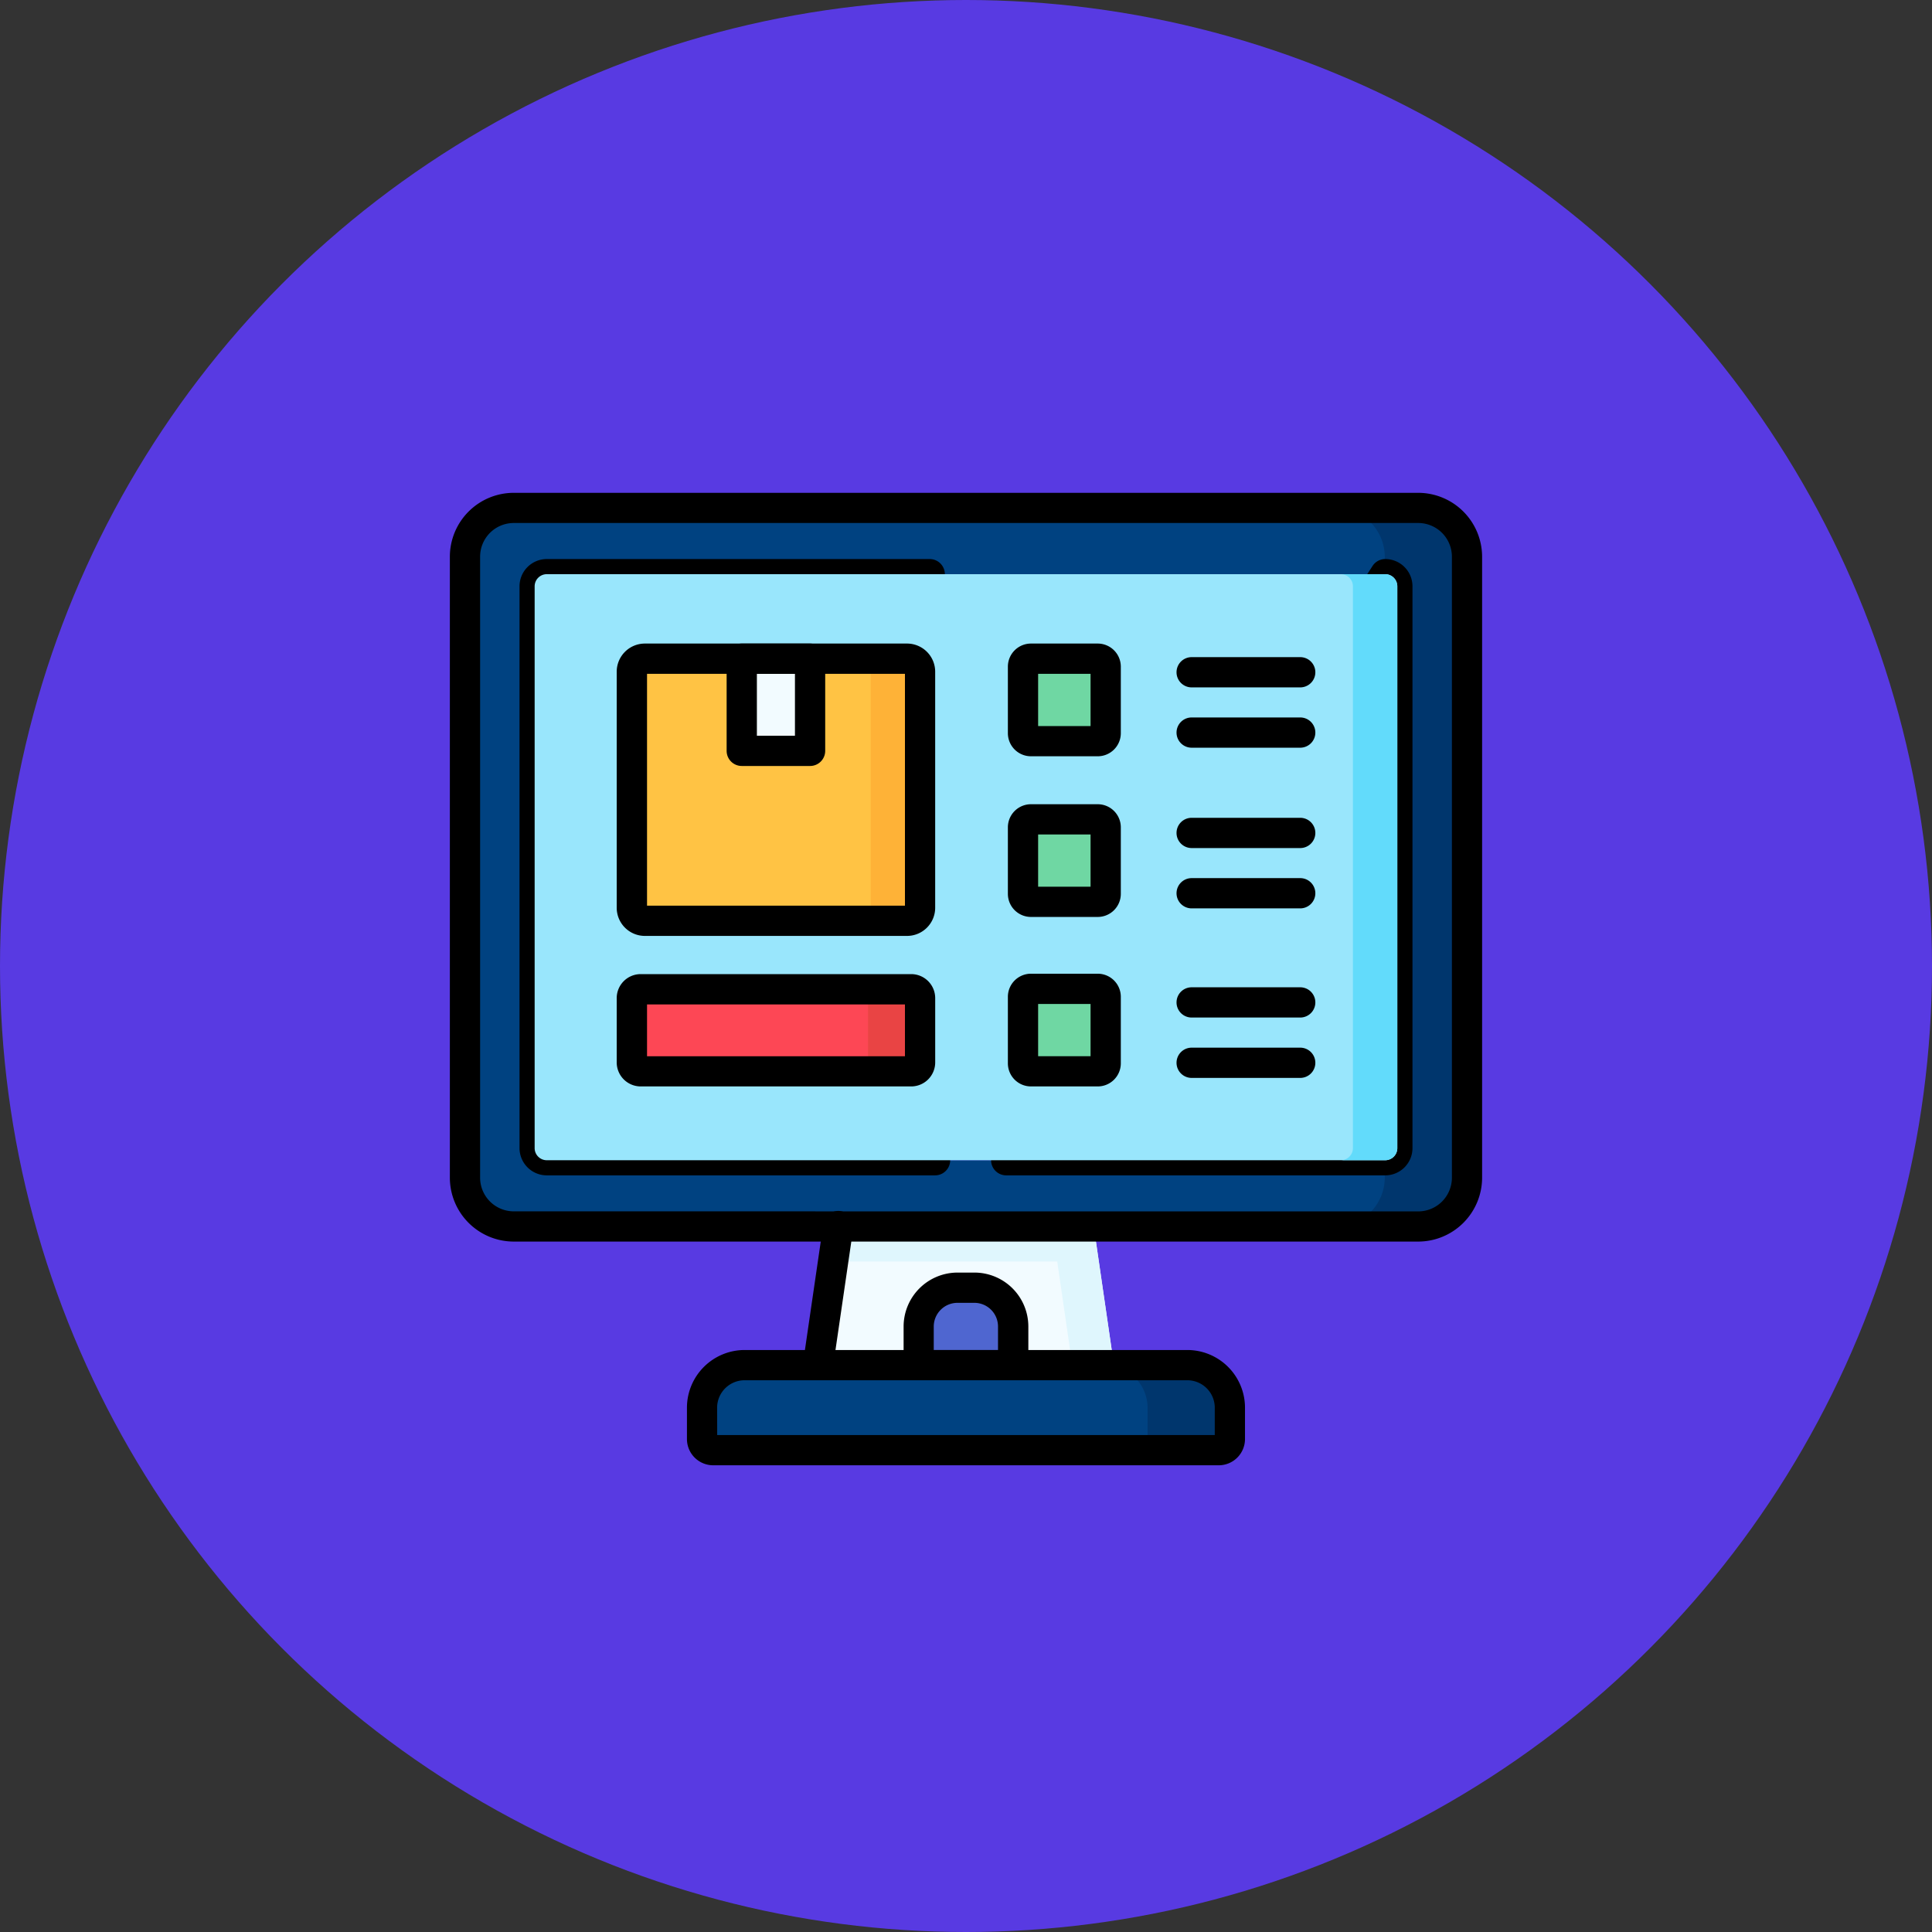<svg xmlns="http://www.w3.org/2000/svg" width="105" height="105" viewBox="0 0 105 105">
  <rect x="0" y="0" width="105" height="105" fill="#333333" stroke="none"/>
  <g id="Grupo_961263" data-name="Grupo 961263" transform="translate(-390 -27997)">
    <g id="Grupo_956876" data-name="Grupo 956876" transform="translate(3186 36422)">
      <circle id="_240_F_321763424_EUgnpmBP81OrR6HvnHsT5Mthjtk0JLcN" data-name="240_F_321763424_EUgnpmBP81OrR6HvnHsT5Mthjtk0JLcN" cx="52.5" cy="52.5" r="52.5" transform="translate(-2796 -8425)" fill="#583ae2"/>
      <g id="la-gestion-del-inventario" transform="translate(-2771.551 -8413.051)">
        <path id="Trazado_656498" data-name="Trazado 656498" d="M197.573,362.944,190.629,361l-6.947,1.944-1.1,7.533s6.06,1.736,8.043,1.736,8.043-1.736,8.043-1.736Z" transform="translate(-162.578 -308.234)" fill="#f2fbff" fill-rule="evenodd"/>
        <path id="Trazado_656499" data-name="Trazado 656499" d="M190.09,364.843h12.18l.819,5.634h2.264l-1.1-7.533L197.312,361l-6.947,1.944Z" transform="translate(-169.261 -308.234)" fill="#dff6fd" fill-rule="evenodd"/>
        <path id="Trazado_656501" data-name="Trazado 656501" d="M11.286,26.59a.661.661,0,0,1,.661-.656H57.512a.661.661,0,0,1,.658.656V57.129a.658.658,0,0,1-.658.656H11.947a.659.659,0,0,1-.661-.656Zm16.5,34.8H59.3a2.66,2.66,0,0,0,2.657-2.647V24.982A2.658,2.658,0,0,0,59.3,22.335H10.153A2.656,2.656,0,0,0,7.5,24.982v33.76a2.658,2.658,0,0,0,2.653,2.647H27.782Z" transform="translate(-6.678 -6.678)" fill="#004281" fill-rule="evenodd"/>
        <path id="Trazado_656502" data-name="Trazado 656502" d="M442.1,57.786v.956a2.658,2.658,0,0,1-2.654,2.647h4.472a2.66,2.66,0,0,0,2.657-2.647V24.982a2.658,2.658,0,0,0-2.657-2.647h-4.472a2.656,2.656,0,0,1,2.654,2.647v.953h.028a.661.661,0,0,1,.658.656V57.129a.658.658,0,0,1-.658.656Z" transform="translate(-391.29 -6.678)" fill="#00366d" fill-rule="evenodd"/>
        <path id="Trazado_656519" data-name="Trazado 656519" d="M81.6,81.178H61a.822.822,0,0,1-.69-1.268l20.6-31.851a.822.822,0,0,1,.69-.376,1.481,1.481,0,0,1,1.48,1.478V79.7A1.481,1.481,0,0,1,81.6,81.178ZM62.509,79.534H81.434V50.272Zm-5.375,1.644h-21.1A1.482,1.482,0,0,1,34.55,79.7V49.161a1.482,1.482,0,0,1,1.483-1.478H56.843a.822.822,0,1,1,0,1.644H36.194V79.534H57.134a.822.822,0,1,1,0,1.644Z" transform="translate(-30.764 -29.249)"/>
        <path id="Trazado_656500" data-name="Trazado 656500" d="M88.276,55.183H42.711a.661.661,0,0,0-.661.656V86.378a.659.659,0,0,0,.661.656H88.276a.659.659,0,0,0,.658-.656V55.839a.661.661,0,0,0-.658-.656Z" transform="translate(-37.442 -35.927)" fill="#99e6fc" fill-rule="evenodd"/>
        <path id="Trazado_656503" data-name="Trazado 656503" d="M288.333,176.787h-3.628a.431.431,0,0,0-.433.432v3.618a.431.431,0,0,0,.433.432h3.628a.433.433,0,0,0,.433-.432v-3.618a.433.433,0,0,0-.433-.432Z" transform="translate(-253.123 -144.206)" fill="#6fd7a3" fill-rule="evenodd"/>
        <path id="Trazado_656504" data-name="Trazado 656504" d="M288.333,260.851h-3.628a.433.433,0,0,0-.433.432V264.9a.431.431,0,0,0,.433.432h3.628a.433.433,0,0,0,.433-.432v-3.618a.435.435,0,0,0-.433-.432Z" transform="translate(-253.123 -219.059)" fill="#6fd7a3" fill-rule="evenodd"/>
        <path id="Trazado_656505" data-name="Trazado 656505" d="M442.528,55.839V86.378a.659.659,0,0,1-.661.656h2.416a.659.659,0,0,0,.658-.656V55.839a.661.661,0,0,0-.658-.656h-2.416a.661.661,0,0,1,.661.656Z" transform="translate(-393.449 -35.927)" fill="#62dbfb" fill-rule="evenodd"/>
        <path id="Trazado_656506" data-name="Trazado 656506" d="M98.082,111.345h7.126a.71.71,0,0,0,.708-.707V97.806a.71.71,0,0,0-.708-.707H90.959a.71.71,0,0,0-.708.707v12.833a.707.707,0,0,0,.7.707h7.129Z" transform="translate(-80.362 -73.25)" fill="#ffc344" fill-rule="evenodd"/>
        <path id="Trazado_656507" data-name="Trazado 656507" d="M204.953,97.1h-2.682a.708.708,0,0,1,.708.707v12.833a.708.708,0,0,1-.708.707h2.682a.71.71,0,0,0,.708-.707V97.807a.71.71,0,0,0-.708-.707Z" transform="translate(-180.107 -73.251)" fill="#feb237" fill-rule="evenodd"/>
        <rect id="Rectángulo_45361" data-name="Rectángulo 45361" width="3.713" height="5.009" transform="translate(15.864 23.849)" fill="#f2fbff"/>
        <path id="Trazado_656508" data-name="Trazado 656508" d="M105.455,261.052H90.714a.484.484,0,0,0-.462.5v3.454a.485.485,0,0,0,.462.5h14.741a.487.487,0,0,0,.462-.5v-3.454a.486.486,0,0,0-.462-.5Z" transform="translate(-80.363 -219.238)" fill="#fd4755" fill-rule="evenodd"/>
        <path id="Trazado_656509" data-name="Trazado 656509" d="M237.685,411.189a2.112,2.112,0,0,0-2.11-2.1h-.917a2.112,2.112,0,0,0-2.11,2.1v3.2h5.136Z" transform="translate(-207.067 -351.05)" fill="#4f66d0" fill-rule="evenodd"/>
        <path id="Trazado_656510" data-name="Trazado 656510" d="M288.333,97.1h-3.628a.431.431,0,0,0-.433.432v3.618a.433.433,0,0,0,.433.432h3.628a.435.435,0,0,0,.433-.432V97.532a.433.433,0,0,0-.433-.432Z" transform="translate(-253.123 -73.251)" fill="#6fd7a3" fill-rule="evenodd"/>
        <path id="Trazado_656511" data-name="Trazado 656511" d="M203.656,261.555v3.454a.485.485,0,0,1-.462.5h2.827a.487.487,0,0,0,.462-.5v-3.454a.486.486,0,0,0-.462-.5h-2.827a.484.484,0,0,1,.462.5Z" transform="translate(-180.929 -219.239)" fill="#e94444" fill-rule="evenodd"/>
        <path id="Rectángulo_45362" data-name="Rectángulo 45362" d="M-6.678-7.5h3.713a.822.822,0,0,1,.822.822v5.009a.822.822,0,0,1-.822.822H-6.678A.822.822,0,0,1-7.5-1.669V-6.678A.822.822,0,0,1-6.678-7.5Zm2.891,1.644H-5.856v3.366h2.069Z" transform="translate(22.542 30.527)"/>
        <path id="Línea_256" data-name="Línea 256" d="M-.783-5.856h-5.9A.822.822,0,0,1-7.5-6.678.822.822,0,0,1-6.678-7.5h5.9a.822.822,0,0,1,.822.822A.822.822,0,0,1-.783-5.856Z" transform="translate(46.993 49.208)"/>
        <path id="Línea_257" data-name="Línea 257" d="M-.783-5.856h-5.9A.822.822,0,0,1-7.5-6.678.822.822,0,0,1-6.678-7.5h5.9a.822.822,0,0,1,.822.822A.822.822,0,0,1-.783-5.856Z" transform="translate(46.993 52.489)"/>
        <path id="Línea_258" data-name="Línea 258" d="M-.783-5.856h-5.9A.822.822,0,0,1-7.5-6.678.822.822,0,0,1-6.678-7.5h5.9a.822.822,0,0,1,.822.822A.822.822,0,0,1-.783-5.856Z" transform="translate(46.993 39.997)"/>
        <path id="Línea_259" data-name="Línea 259" d="M-.783-5.856h-5.9A.822.822,0,0,1-7.5-6.678.822.822,0,0,1-6.678-7.5h5.9a.822.822,0,0,1,.822.822A.822.822,0,0,1-.783-5.856Z" transform="translate(46.993 43.275)"/>
        <path id="Línea_260" data-name="Línea 260" d="M-.783-5.856h-5.9A.822.822,0,0,1-7.5-6.678.822.822,0,0,1-6.678-7.5h5.9a.822.822,0,0,1,.822.822A.822.822,0,0,1-.783-5.856Z" transform="translate(46.993 31.265)"/>
        <path id="Línea_261" data-name="Línea 261" d="M-.783-5.856h-5.9A.822.822,0,0,1-7.5-6.678.822.822,0,0,1-6.678-7.5h5.9a.822.822,0,0,1,.822.822A.822.822,0,0,1-.783-5.856Z" transform="translate(46.993 34.543)"/>
        <path id="Trazado_656512" data-name="Trazado 656512" d="M84.282,89.6H98.53a1.531,1.531,0,0,1,1.53,1.528v12.833a1.531,1.531,0,0,1-1.53,1.528H84.282a1.531,1.531,0,0,1-1.53-1.528V91.128A1.531,1.531,0,0,1,84.282,89.6Zm14.135,1.644H84.4v12.6H98.417Z" transform="translate(-73.684 -66.573)"/>
        <path id="Trazado_656513" data-name="Trazado 656513" d="M84.036,253.552H98.777a1.306,1.306,0,0,1,1.284,1.323v3.454a1.307,1.307,0,0,1-1.284,1.327H84.036a1.307,1.307,0,0,1-1.284-1.327v-3.454A1.305,1.305,0,0,1,84.036,253.552ZM98.417,255.2H84.4v2.817H98.417Z" transform="translate(-73.684 -212.56)"/>
        <path id="Trazado_656514" data-name="Trazado 656514" d="M278.027,169.287h3.628a1.256,1.256,0,0,1,1.255,1.254v3.618a1.256,1.256,0,0,1-1.255,1.254h-3.628a1.256,1.256,0,0,1-1.255-1.254v-3.618A1.256,1.256,0,0,1,278.027,169.287Zm3.239,1.644h-2.85v2.839h2.85Z" transform="translate(-246.445 -137.528)"/>
        <path id="Trazado_656515" data-name="Trazado 656515" d="M278.027,253.351h3.628a1.256,1.256,0,0,1,1.255,1.254v3.618a1.256,1.256,0,0,1-1.255,1.254h-3.628a1.256,1.256,0,0,1-1.255-1.254V254.6A1.256,1.256,0,0,1,278.027,253.351Zm3.239,1.644h-2.85v2.839h2.85Z" transform="translate(-246.445 -212.381)"/>
        <path id="Trazado_656516" data-name="Trazado 656516" d="M278.027,89.6h3.628a1.256,1.256,0,0,1,1.255,1.254v3.618a1.256,1.256,0,0,1-1.255,1.254h-3.628a1.256,1.256,0,0,1-1.255-1.254V90.854A1.256,1.256,0,0,1,278.027,89.6Zm3.239,1.644h-2.85v2.839h2.85Z" transform="translate(-246.445 -66.573)"/>
        <path id="Trazado_656517" data-name="Trazado 656517" d="M175.908,380.417a.823.823,0,0,1-.814-.94l1.1-7.533a.822.822,0,1,1,1.626.237l-1.1,7.533A.822.822,0,0,1,175.908,380.417Z" transform="translate(-155.9 -317.352)"/>
        <path id="Trazado_656518" data-name="Trazado 656518" d="M227.979,401.585h.917a2.932,2.932,0,0,1,2.931,2.926v2.1a.822.822,0,0,1-.822.822H225.87a.822.822,0,0,1-.822-.822v-2.1a2.934,2.934,0,0,1,2.931-2.926Zm2.2,4.208v-1.282a1.286,1.286,0,0,0-1.288-1.282h-.917a1.291,1.291,0,0,0-1.288,1.282v1.282Z" transform="translate(-200.388 -344.372)"/>
        <path id="Trazado_656520" data-name="Trazado 656520" d="M3.475,14.835H52.624A3.477,3.477,0,0,1,56.1,18.3v33.76a3.477,3.477,0,0,1-3.478,3.468H3.475A3.476,3.476,0,0,1,0,52.063V18.3A3.476,3.476,0,0,1,3.475,14.835ZM52.624,53.888a1.832,1.832,0,0,0,1.835-1.825V18.3a1.832,1.832,0,0,0-1.835-1.825H3.475A1.83,1.83,0,0,0,1.644,18.3v33.76a1.83,1.83,0,0,0,1.832,1.825Z"/>
        <path id="Trazado_656521" data-name="Trazado 656521" d="M142,447.489H127.408a2.32,2.32,0,0,0-2.318,2.309V451.5a.606.606,0,0,0,.6.606h27.478a.606.606,0,0,0,.6-.606V449.8a2.317,2.317,0,0,0-2.315-2.309H142Z" transform="translate(-111.383 -385.246)" fill="#004281" fill-rule="evenodd"/>
        <path id="Trazado_656522" data-name="Trazado 656522" d="M331.7,449.8a2.317,2.317,0,0,0-2.315-2.309h-4.475a2.32,2.32,0,0,1,2.318,2.309v1.707a.606.606,0,0,1-.6.606H331.1a.606.606,0,0,0,.6-.606Z" transform="translate(-289.309 -385.247)" fill="#00366d" fill-rule="evenodd"/>
        <path id="Trazado_656523" data-name="Trazado 656523" d="M146.494,446.255H119.016a1.428,1.428,0,0,1-1.426-1.427v-1.707a3.139,3.139,0,0,1,3.14-3.131h24.052a3.137,3.137,0,0,1,3.137,3.131v1.707A1.428,1.428,0,0,1,146.494,446.255Zm-27.26-1.644h27.042v-1.49a1.492,1.492,0,0,0-1.493-1.487H120.73a1.494,1.494,0,0,0-1.5,1.487Z" transform="translate(-104.705 -378.569)"/>
      </g>
    </g>
  </g>
</svg>
